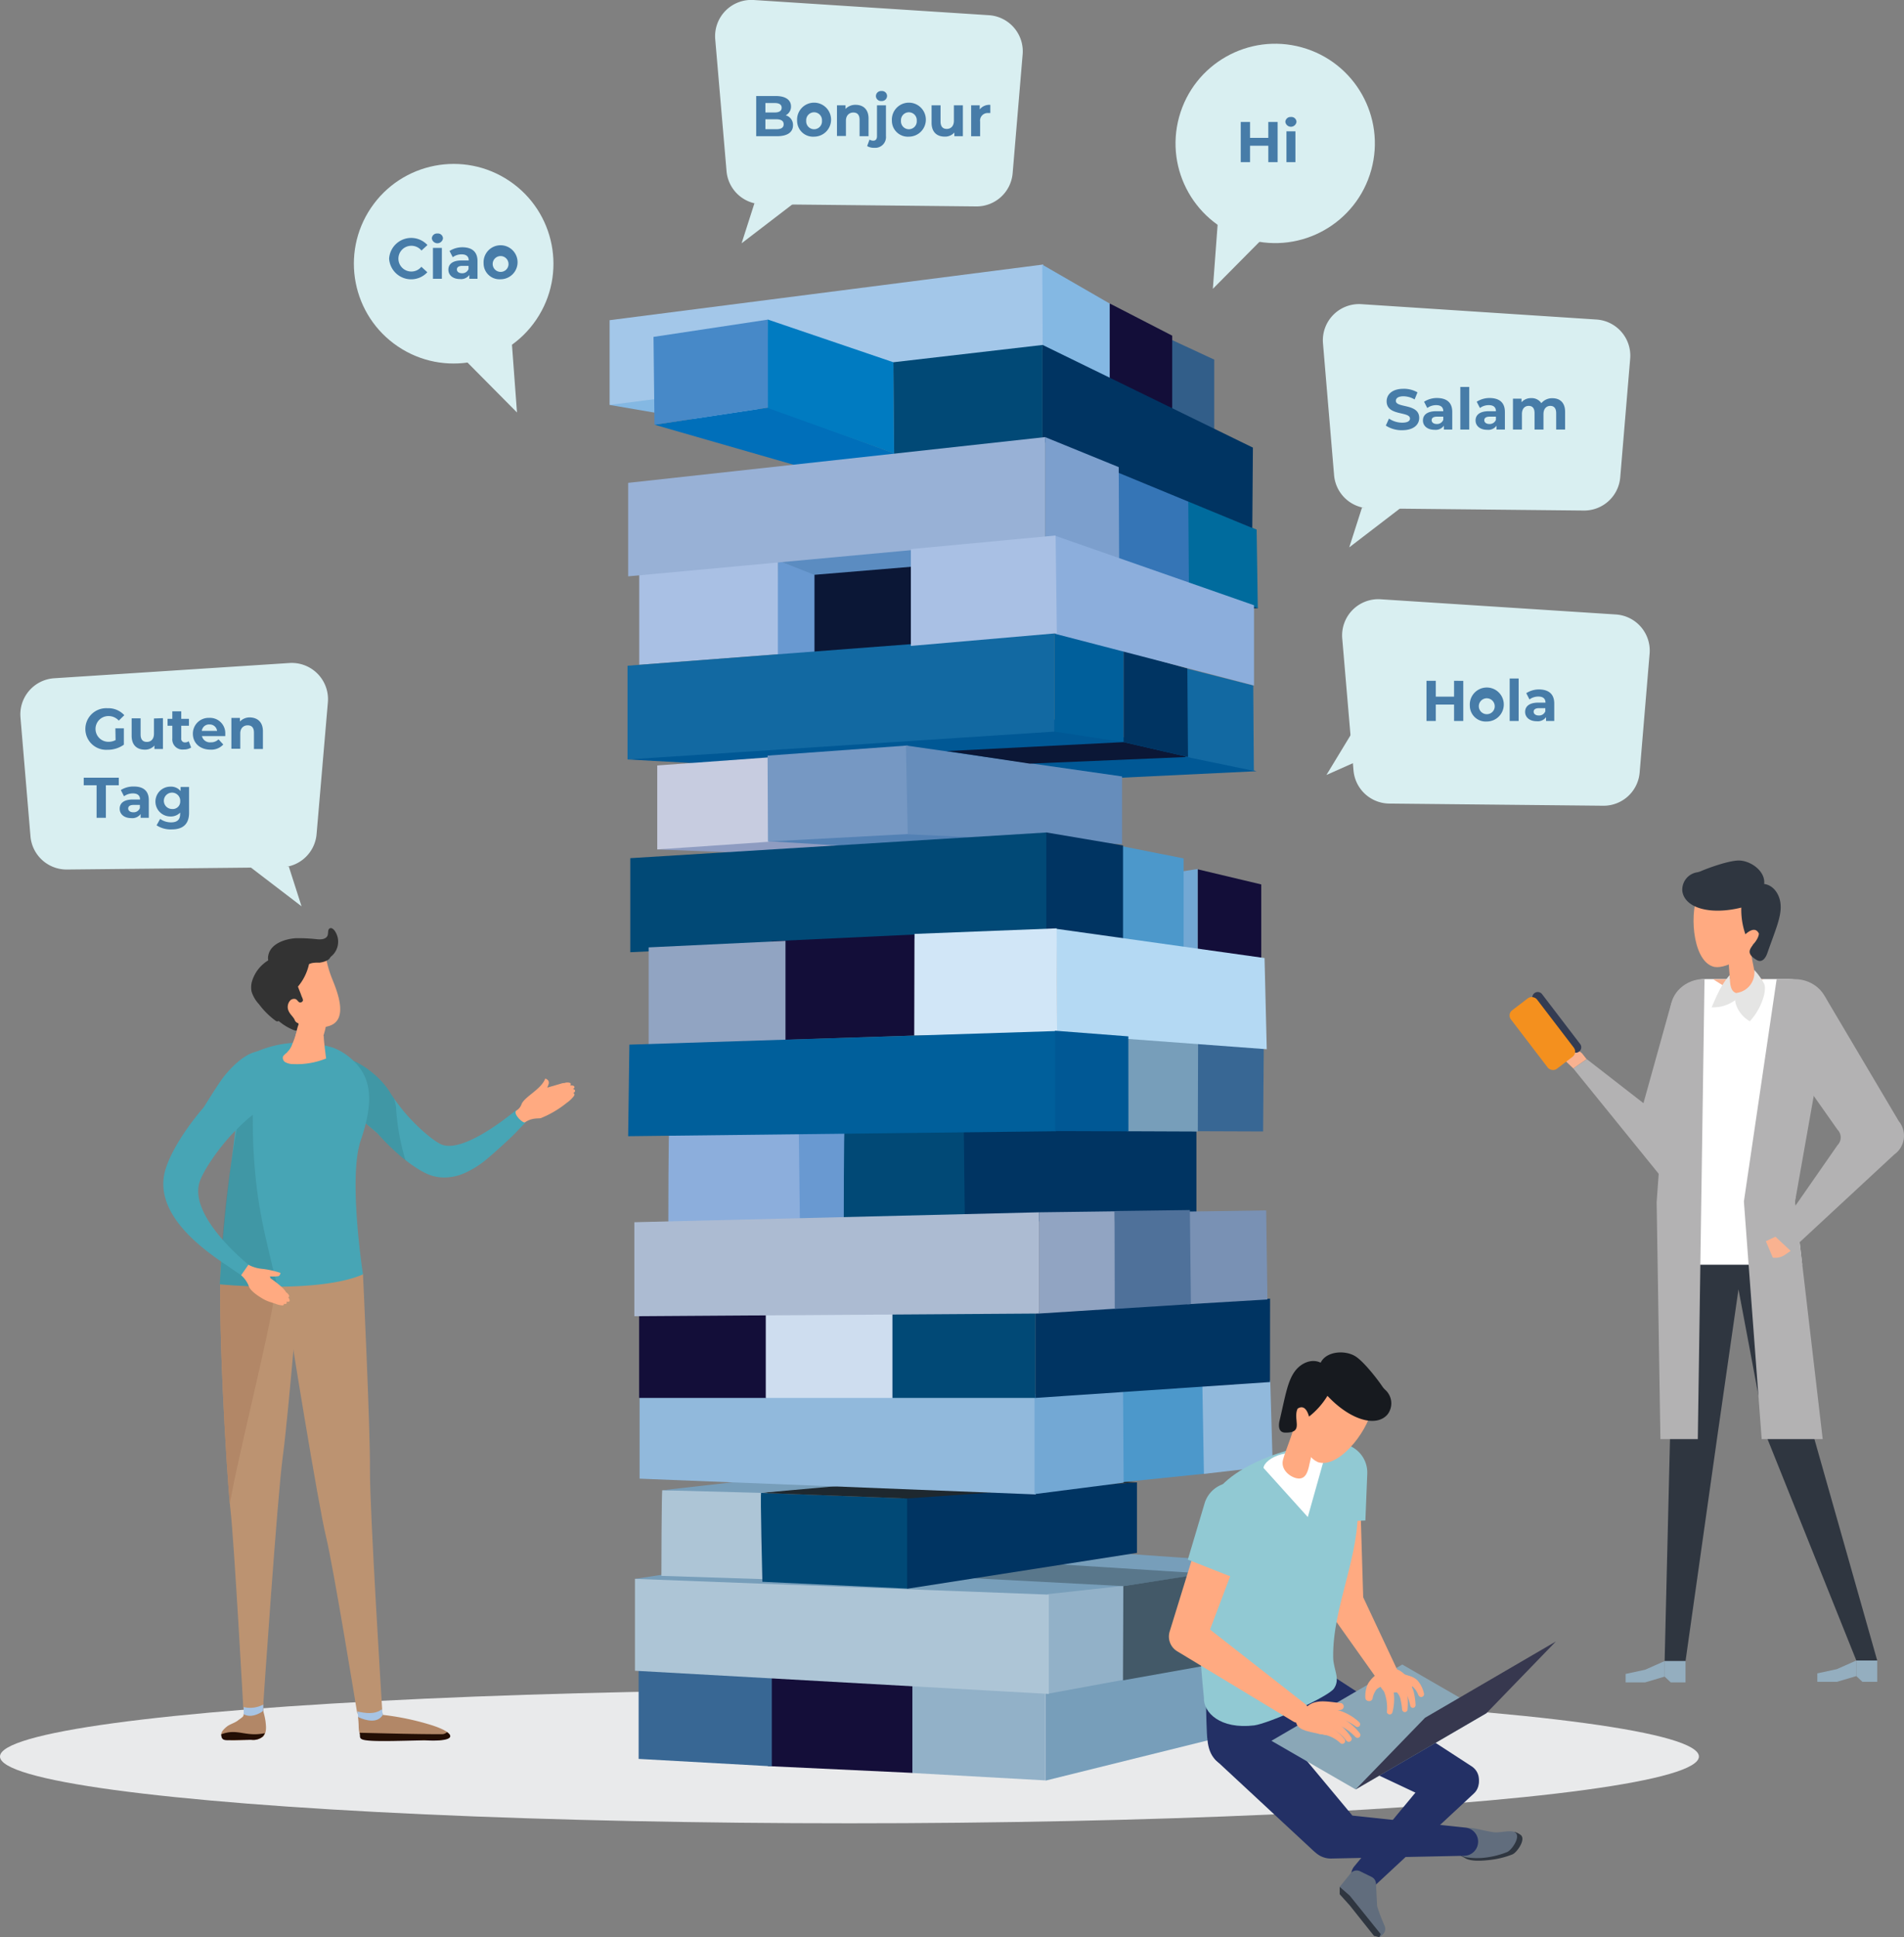 <svg xmlns="http://www.w3.org/2000/svg" viewBox="0 0 464.85 472.9"><rect x="0" y="0" width="464.85" height="472.9" fill="#808080" stroke="none"/><defs><style>.cls-1{fill:#e9eaeb;}.cls-2{fill:#84b8e3;}.cls-3{fill:#6999d1;}.cls-4{fill:#8caedc;}.cls-5{fill:#003462;}.cls-6{fill:#014976;}.cls-7{fill:#325e89;}.cls-8{fill:#8e9cc1;}.cls-9{fill:#5381b4;}.cls-10{fill:#140e39;}.cls-11{fill:#779eba;}.cls-12{fill:#adc5d6;}.cls-13{fill:#386794;}.cls-14{fill:#005895;}.cls-15{fill:#130e39;}.cls-16{fill:#c7cce0;}.cls-17{fill:#7698c3;}.cls-18{fill:#668dbb;}.cls-19{fill:#005f9b;}.cls-20{fill:#0b1736;}.cls-21{fill:#5b8cc1;}.cls-22{fill:#a9c0e4;}.cls-23{fill:#3575b6;}.cls-24{fill:#006b9d;}.cls-25{fill:#006fba;}.cls-26{fill:#a3c7e9;}.cls-27{fill:#4789c8;}.cls-28{fill:#92b1c8;}.cls-29{fill:#59778b;}.cls-30{fill:#435968;}.cls-31{fill:#1e282f;}.cls-32{fill:#91b9dc;}.cls-33{fill:#4c98cb;}.cls-34{fill:#73a8d4;}.cls-35{fill:#ceddef;}.cls-36{fill:#acbbd2;}.cls-37{fill:#91a4c2;}.cls-38{fill:#7991b4;}.cls-39{fill:#4f719a;}.cls-40{fill:#b4d9f3;}.cls-41{fill:#d1e6f7;}.cls-42{fill:#1269a2;}.cls-43{fill:#007bc1;}.cls-44{fill:#98b1d6;}.cls-45{fill:#7c9fcd;}.cls-46{fill:#2f3640;}.cls-47{fill:#233065;}.cls-48{fill:#616d7d;}.cls-49{fill:#8aa7b7;}.cls-50{fill:#37384f;}.cls-51{fill:#ffaa81;}.cls-52{fill:#91c9d3;}.cls-53{fill:#fff;}.cls-54{fill:#171a1f;}.cls-55{fill:#b28767;}.cls-56{fill:#230e04;}.cls-57{fill:#bc9371;}.cls-58{fill:#a7c4e4;}.cls-59{fill:#47a5b5;}.cls-60{fill:#337782;opacity:0.29;}.cls-61{fill:#333;}.cls-62{fill:#b3b2b3;}.cls-63{fill:#f9b290;}.cls-64{fill:#94aebf;}.cls-65{fill:#343c52;}.cls-66{fill:#f4901e;}.cls-67{fill:#e5e5e4;}.cls-68{fill:#d9eff1;}.cls-69{fill:#477ca8;}</style></defs><title>Asset</title><g id="Layer_2" data-name="Layer 2"><g id="pic"><ellipse class="cls-1" cx="207.39" cy="428.79" rx="207.39" ry="16.3"/><polygon class="cls-2" points="148.83 98.85 185.83 105.19 183.71 83.6 148.83 98.85"/><path class="cls-3" d="M193.36,274l58.42,2.15v22H193.69S193.69,273.71,193.36,274Z"/><path class="cls-4" d="M163.41,275.17,195,274l.29,24.28-32.12.69S163.18,274.93,163.41,275.17Z"/><path class="cls-5" d="M233.68,274l58.42,2.15v22H234S234,273.71,233.68,274Z"/><path class="cls-6" d="M206.22,275.17,235.29,274l.27,24.28L206,299S206,274.93,206.22,275.17Z"/><polygon class="cls-5" points="298.53 148.86 307.09 148.47 306.23 145.99 298.53 148.86"/><polygon class="cls-7" points="296.45 87.79 286.03 82.95 286.03 101.83 296.45 106.21 296.45 87.79"/><polygon class="cls-8" points="203.69 209.06 160.42 207.36 186.92 204.42 205.95 206.23 203.69 209.06"/><polygon class="cls-9" points="186.96 205.32 251.83 209.25 251.52 200.94 214.82 199.59 186.96 205.32"/><path class="cls-10" d="M188.15,409.38l34.68,1.36v22.05l-35.34-1.66S187.9,409.16,188.15,409.38Z"/><polygon class="cls-11" points="255.3 434.66 308.08 421.57 308.08 403.62 255.3 412.82 255.3 434.66"/><polygon class="cls-11" points="155.02 385.42 206.06 377.64 251.22 377.64 310.65 381.8 302.27 387.16 256.96 392.45 157.13 388.52 155.02 385.42"/><path class="cls-12" d="M161.7,363.79l25.6-.57.49,22.32-26.32-.85S161.51,363.56,161.7,363.79Z"/><polygon class="cls-13" points="308.54 255.67 308.38 276.2 292.1 276.14 292.31 254.42 308.54 255.67"/><polygon class="cls-14" points="306.8 188.26 266.02 190.22 177.67 186.75 153.21 185.39 254.7 174.97 306.8 188.26"/><polygon class="cls-15" points="292.38 212.2 292.38 234.55 307.93 236.51 307.93 215.9 292.38 212.2"/><polygon class="cls-16" points="160.46 186.86 160.46 207.36 187.71 205.49 187.63 184.89 160.46 186.86"/><polygon class="cls-17" points="187.4 184.46 187.49 205.43 222.04 203.58 221.63 181.98 187.4 184.46"/><polygon class="cls-18" points="273.95 189.54 273.95 206.08 221.62 203.66 221.17 181.99 273.95 189.54"/><polygon class="cls-19" points="274.33 158.81 274.33 181.16 257.41 178.59 257.41 154.58 274.33 158.81"/><rect class="cls-20" x="196.7" y="137.82" width="35.49" height="24.32"/><polygon class="cls-3" points="189.88 136.77 198.85 140.16 198.85 161.15 189.75 159.71 189.88 136.77"/><polygon class="cls-21" points="189.88 136.77 198.79 140.32 257.04 135.48 257.11 130.99 189.88 136.77"/><polygon class="cls-22" points="156.07 139.78 156.07 162.28 189.91 159.71 189.91 136.76 156.07 139.78"/><polygon class="cls-23" points="290.67 121.54 272.21 114.78 272.21 137.08 291.47 143.63 290.67 121.54"/><polygon class="cls-24" points="290.11 122.33 306.8 129.28 307.08 148.46 290.26 142.76 290.11 122.33"/><polygon class="cls-25" points="159.79 103.68 198.38 114.78 221.79 111.97 187.79 99.45 159.79 103.68"/><polygon class="cls-26" points="254.7 85.26 148.83 98.85 148.83 78.16 254.7 64.57 254.7 85.26"/><polygon class="cls-27" points="187.79 99.45 159.79 103.68 159.55 82.24 187.55 78.01 187.79 99.45"/><polygon class="cls-6" points="218.11 88.43 218.31 111.09 254.53 107.77 254.53 84.21 218.11 88.43"/><polygon class="cls-2" points="254.47 64.61 271.35 74.35 271.35 94.13 254.58 85.45 254.47 64.61"/><polygon class="cls-15" points="270.93 74.08 270.93 96.28 286.19 102.02 286.19 81.94 270.93 74.08"/><polygon class="cls-13" points="188.43 431.18 155.92 429.37 155.92 407.62 188.43 409.44 188.43 431.18"/><polygon class="cls-28" points="255.26 434.62 222.75 432.81 222.75 411.06 255.26 412.87 255.26 434.62"/><polygon class="cls-28" points="274.22 410.08 255.72 413.48 255.72 389.16 274.29 387.12 274.22 410.08"/><polygon class="cls-28" points="310.76 403.74 291.5 407 291.44 384.55 310.54 381.69 310.76 403.74"/><polygon class="cls-12" points="155.02 385.42 155.02 407.85 256.06 413.51 256.06 389.27 155.02 385.42"/><polygon class="cls-29" points="274.24 387.19 233.97 385.08 256.21 381.72 294.42 384.14 274.24 387.19"/><polygon class="cls-5" points="221.47 387.84 277.58 379.08 277.58 361.86 220.72 365.6 221.47 387.84"/><polygon class="cls-30" points="294.49 406.57 274.18 410.19 274.25 387.19 294.42 384.06 294.49 406.57"/><path class="cls-6" d="M185.83,364.43l35.64,1.36v22l-35.34-1.66S185.58,364.2,185.83,364.43Z"/><polygon class="cls-31" points="185.83 364.43 236.01 359.14 277.58 361.86 221.47 365.79 185.83 364.43"/><polygon class="cls-11" points="161.7 363.79 187.34 360.88 215.43 361.79 185.83 364.43 161.7 363.79"/><polygon class="cls-32" points="156.15 339.66 156.15 360.96 252.88 364.81 252.88 340.34 156.15 339.66"/><polygon class="cls-33" points="272.67 339.29 272.82 361.94 294.87 359.67 294.87 337.77 272.67 339.29"/><polygon class="cls-34" points="274.18 339.06 274.33 361.94 252.58 364.73 252.58 340.49 274.18 339.06"/><polygon class="cls-32" points="293.55 337.96 293.93 359.79 310.73 357.86 310.12 336.94 293.55 337.96"/><polygon class="cls-5" points="252.77 320.18 310.08 317.01 310.06 337.38 252.77 341.25 252.77 320.18"/><rect class="cls-15" x="156.04" y="320.07" width="31.04" height="21.18"/><rect class="cls-35" x="186.96" y="320.07" width="31.04" height="21.18"/><rect class="cls-6" x="217.88" y="320.07" width="34.89" height="21.18"/><polygon class="cls-36" points="154.87 298.36 154.87 321.31 253.68 320.65 253.68 295.94 154.87 298.36"/><polygon class="cls-37" points="272.18 295.7 272.38 319.46 253.68 320.65 253.68 295.94 272.18 295.7"/><polygon class="cls-38" points="309.13 295.48 309.43 317.22 289.93 318.38 289.83 295.76 309.13 295.48"/><polygon class="cls-39" points="290.5 295.39 290.75 318.35 272.16 319.53 272.11 295.63 290.5 295.39"/><polygon class="cls-11" points="292.51 254.39 292.44 276.22 275.18 276.15 275.3 253.07 292.51 254.39"/><path class="cls-34" d="M281,213.93l11.41-1.81v22.43h-9.93S281.14,213.76,281,213.93Z"/><polygon class="cls-33" points="288.98 209.55 288.98 232.81 272.97 231.15 272.97 206.38 288.98 209.55"/><polygon class="cls-6" points="153.88 209.49 153.88 232.45 255.72 227.62 255.6 203.21 153.88 209.49"/><polygon class="cls-5" points="274.18 206.38 274.18 229.64 255.45 227.22 255.45 203.21 274.18 206.38"/><polygon class="cls-40" points="257.87 226.73 308.73 233.87 309.27 256.13 258.09 252.33 257.87 226.73"/><polygon class="cls-15" points="223.28 252.79 187.94 253.96 188.37 229.77 223.28 228.13 223.28 252.79"/><polygon class="cls-41" points="258.09 252.22 223.21 252.78 223.28 227.98 257.98 226.62 258.09 252.22"/><polygon class="cls-37" points="158.36 231.27 158.36 256.3 191.77 256.3 191.77 229.68 158.36 231.27"/><polygon class="cls-19" points="153.66 255.01 257.87 251.69 257.87 276.15 153.36 277.36 153.66 255.01"/><polygon class="cls-20" points="231.13 183.35 274.33 181.16 290.04 184.78 251.41 186.41 231.13 183.35"/><polygon class="cls-42" points="306.12 188.18 289.36 184.71 289.36 163.11 305.97 167.34 306.12 188.18"/><polygon class="cls-5" points="289.88 163.19 274.33 158.81 274.33 181.16 290.04 184.78 289.88 163.19"/><polygon class="cls-42" points="153.21 162.51 153.21 185.39 257.41 178.59 257.41 154.58 153.21 162.51"/><polygon class="cls-43" points="218.29 110.68 187.49 99.61 187.47 78.01 218.11 88.43 218.29 110.68"/><polygon class="cls-5" points="305.89 109.27 254.54 84.2 254.54 107.76 305.74 128.9 305.89 109.27"/><polygon class="cls-44" points="153.36 117.87 153.36 140.69 255.15 131.27 255.15 106.7 153.36 117.87"/><polygon class="cls-45" points="273.13 114.03 255.15 106.7 255.15 131.27 273.23 136.53 273.13 114.03"/><polygon class="cls-4" points="306.16 167.34 257.64 154.73 257.64 130.79 306.16 147.75 306.16 167.34"/><polygon class="cls-22" points="222.38 134.04 222.38 157.68 258.02 154.58 257.72 130.72 222.38 134.04"/><polygon class="cls-14" points="275.48 252.99 275.5 276.17 257.6 276.11 257.6 251.61 275.48 252.99"/><path class="cls-46" d="M356.78,453.11c.05,0,.87.45.93.49,1.28.8,4.06.72,6.79.34a21.46,21.46,0,0,0,4.75-1.26c1.12-.47,3.39-3.72,2-4.76a4.44,4.44,0,0,0-1.41-.71c-1.34-.13-2.59.78-3.87.62-3.18-.42-5.56-1.39-7.31-.31C356.44,448.9,355.58,452.19,356.78,453.11Z"/><path class="cls-47" d="M359.84,437.81,335.66,460.3a3.45,3.45,0,0,1-4.72,0h0a3.45,3.45,0,0,1-.29-4.71l19.86-23.95a3.81,3.81,0,0,1,3.88-1.25l3.83,1A3.78,3.78,0,0,1,359.84,437.81Z"/><path class="cls-47" d="M346.81,438.19l-30.36-14.3a1.52,1.52,0,0,0-.06-.2l8.32-14.85a.15.15,0,0,1,.2,0l33.72,21.91.6.39.08.05c3.48,2.35,1.4,7.89-2.8,7.74l-8-.28A4.28,4.28,0,0,1,346.81,438.19Z"/><path class="cls-48" d="M357.73,453.34a16.73,16.73,0,0,0,5.46.05,21.24,21.24,0,0,0,4.75-1.27c1.29-.53,4.1-4.77,1.15-5.06-1.35-.13-3.12.38-4.39.21-3.19-.41-6.09-1.71-7.84-.64-1.06.65-2.1,3.31-2.1,4.44S357.09,453.2,357.73,453.34Z"/><path class="cls-47" d="M325.5,442.71l32.29,3.43a3.45,3.45,0,0,1,3.08,3.58h0a3.45,3.45,0,0,1-3.37,3.3l-32.46.67a5.51,5.51,0,0,1-5.52-4.39h0A5.51,5.51,0,0,1,325.5,442.71Z"/><path class="cls-47" d="M328.83,451.89a6.46,6.46,0,0,1-8.4-.31L297,429.82a2.24,2.24,0,0,1-.05-3.29l9-8.65a2.25,2.25,0,0,1,3.28.18l20.55,24.66a6.44,6.44,0,0,1-.93,9.17Z"/><path class="cls-47" d="M294.8,424.76c-.21-1.13-.34-7.8-.34-7.8,0-3.78,6-5.94,19-7.44,4.15-.48,12.35-1.73,12.71,2.12,1.3,13.72-3.58,15-13.27,18C303,432.81,295.55,432.88,294.8,424.76Z"/><polygon class="cls-49" points="362.92 418.2 330.97 436.82 310.41 424.95 342.36 406.33 362.92 418.2"/><polygon class="cls-50" points="362.92 418.2 330.97 436.82 347.91 419.33 379.85 400.71 362.92 418.2"/><path class="cls-51" d="M331.89,359.33l.95,31.31-.62-2,9.34,19.9a2.59,2.59,0,0,1-4.46,2.6l-12.73-17.92a3,3,0,0,1-.56-1.5l-.05-.5-3-31.18a5.58,5.58,0,1,1,11.1-1.06C331.88,359.09,331.89,359.22,331.89,359.33Z"/><path class="cls-52" d="M333.81,359.76v-.57a7.11,7.11,0,0,0-14.21.57l.48,11.93,13.27-.51Z"/><path class="cls-51" d="M333.34,414.44A7.1,7.1,0,0,1,334,411a7.58,7.58,0,0,1,2.67-2.63,1.69,1.69,0,0,1,1.93,2.78,1.94,1.94,0,0,1-.43.22,5.39,5.39,0,0,0-2.07,1,5.11,5.11,0,0,0-1,2.27v0a.84.84,0,0,1-1,.61A.85.85,0,0,1,333.34,414.44Z"/><path class="cls-51" d="M338.88,407.4c-1,.21-2.17.55-2.57,1.49s.6,3,1.65,4.07c1.81.73,7.79-.33,6.82-1.85C343.32,408.82,341.56,406.82,338.88,407.4Z"/><path class="cls-51" d="M342.31,417.35a16.81,16.81,0,0,0-.46-2.85,3.77,3.77,0,0,0-1.45-1.93,1.2,1.2,0,0,1-.13-1.67,1.18,1.18,0,0,1,1.67-.13l.1.09,0,0a5.93,5.93,0,0,1,1.61,3.21,17.27,17.27,0,0,1,0,3.21.69.69,0,0,1-.73.66A.71.71,0,0,1,342.31,417.35Z"/><path class="cls-51" d="M344.31,416.38a15.7,15.7,0,0,0-.85-2.76,3.79,3.79,0,0,0-1.69-1.72,1.18,1.18,0,0,1,1.27-2l.11.08,0,0a6,6,0,0,1,2,3,17.75,17.75,0,0,1,.45,3.18.7.7,0,0,1-.63.76A.71.71,0,0,1,344.31,416.38Z"/><path class="cls-51" d="M346.31,413.85a5.52,5.52,0,0,0-1.52-2.23,6,6,0,0,0-2.57-.63h0a1.18,1.18,0,0,1,.36-2.34l.18.05c.47.15,1,.28,1.58.49a4.46,4.46,0,0,1,1.71,1,7,7,0,0,1,1.59,3.18.68.68,0,0,1-.47.86.69.69,0,0,1-.83-.38Z"/><path class="cls-51" d="M338.62,417.73a10.84,10.84,0,0,0-.75-4.88,1.19,1.19,0,0,1,2.18-.94.76.76,0,0,1,.06.2l0,.06a12.65,12.65,0,0,1-.14,5.75.69.69,0,0,1-1.37-.19Z"/><path class="cls-52" d="M296.84,364.36c6.07-8.9,27.25-14.05,31.85-11,2.12,1.28,2.41,6.17,2.74,13.62.83,12.45-6.17,25.2-5.94,37.68.05,2.87,1.82,5.16.19,7.53-1.41,2.07-15.83,8.5-19.46,9-8.35,1-12.46-3.15-12.3-6.82C292,395.51,292.39,383.06,296.84,364.36Z"/><path class="cls-53" d="M323.16,356.56c-8-4.21-14.43-.54-14.69,1.77l10.82,12Z"/><path class="cls-51" d="M317.35,360.92c1.24-.11,1.9-1.18,2.36-3.57.28-1.47,1.52-5.51,1.15-6.87-.42-1.53-2.74-5.63-4.07-4.57-.83,2.43-1.41,4.28-1.73,5.18-.95,2.64-1.56,4.21-1.84,5.34C312.58,359.11,315.66,361.07,317.35,360.92Z"/><path class="cls-51" d="M316.59,346.79c-2-5.17,2-12.92,7.43-14.12,4.88-1.09,11.17,3.72,10.93,10.55-.16,4.77-7.37,15-12.82,13.81C319.21,356.39,315.72,349.55,316.59,346.79Z"/><path class="cls-54" d="M316.21,334.65c1.45-1.9,4-3.08,6.22-2,1.34-2.76,5.72-3.12,8.3-1.67,2.07,1.17,5.61,5.73,6.88,7.65a6.27,6.27,0,0,0,.6.66,4.42,4.42,0,0,1,.54,6c-2.8,3.25-9.19,1.3-14.66-4.55a18.88,18.88,0,0,1-4.5,5.07c-.51-1.83-1.41-2.83-2.78-1.95-1.26,2.68,1.71,5.92-3,5.86-1.7,0-1.71-1.68-1.41-2.93C313.8,340.85,314.33,337.11,316.21,334.65Z"/><path class="cls-51" d="M327.35,417.4c-1.37.16-2.71.2-3.88.42a4.8,4.8,0,0,0-1.5.49,1.24,1.24,0,0,0-.62.7,1.71,1.71,0,0,1-3.27-1,1.78,1.78,0,0,1,.22-.46l.19-.27a4.54,4.54,0,0,1,2.43-1.69,7.78,7.78,0,0,1,2.37-.26c1.45.05,2.76.29,4,.4a.85.85,0,0,1,.77.92A.86.86,0,0,1,327.35,417.4Z"/><path class="cls-51" d="M317.71,417.9c-.69.75-1.45,1.71-1.23,2.71s1.34,1.57,2.31,1.88c1.3.41,3.48.79,5,1.08,1.9-.46,2.58-5.39.91-6.07C322.15,416.48,319.55,415.87,317.71,417.9Z"/><path class="cls-51" d="M331,421.46a10.91,10.91,0,0,0-8.31-2.15,1.18,1.18,0,1,1-.36-2.33l.11,0h0a12.84,12.84,0,0,1,9.42,3.44.69.69,0,0,1,0,1A.71.71,0,0,1,331,421.46Z"/><path class="cls-51" d="M330.89,424a11.79,11.79,0,0,0-4-2.84,7.1,7.1,0,0,0-4.41-.68l-.05,0a1.19,1.19,0,0,1-.69-2.27l.15,0a8.93,8.93,0,0,1,5.84,1.29,13.31,13.31,0,0,1,4.29,3.65.7.7,0,0,1-1.08.88Z"/><path class="cls-51" d="M328.78,425a9.6,9.6,0,0,0-6.8-3.81,1.18,1.18,0,1,1,.13-2.36l.15,0h.05a10.78,10.78,0,0,1,4.42,1.9,13.46,13.46,0,0,1,3.17,3.41.7.7,0,0,1-1.12.83Z"/><path class="cls-51" d="M327.27,425.54a8.13,8.13,0,0,0-5.07-2.24,1.18,1.18,0,0,1,.18-2.36.69.69,0,0,1,.2,0h0a10.91,10.91,0,0,1,3.18,1.33,10.55,10.55,0,0,1,2.47,2.27.69.69,0,0,1-.08,1A.7.7,0,0,1,327.27,425.54Z"/><path class="cls-51" d="M305.89,370.11l-11.6,30.67-1.72-5.22L318.69,416a2.59,2.59,0,0,1-2.93,4.25l-28.35-17.15a4.19,4.19,0,0,1-1.84-4.83l.12-.39,9.66-31.33A5.57,5.57,0,1,1,306,369.78,3.19,3.19,0,0,1,305.89,370.11Z"/><path class="cls-52" d="M307.5,371.71a5.52,5.52,0,0,0,.18-.53,7.11,7.11,0,1,0-13.62-4.08L290,380.72l12.15,4.79Z"/><path class="cls-48" d="M334.87,458.18l-2.78-1.37a1.93,1.93,0,0,0-2.37.52l-2.64,3.28,9.68,12.29c1.19-.77,1.86-1.7,1.15-3.07a46.69,46.69,0,0,1-1.69-4.5l-.28-5.51A1.92,1.92,0,0,0,334.87,458.18Z"/><polygon class="cls-46" points="336.76 472.9 337.09 472.14 329.53 462.75 327.08 460.61 327.08 462.41 329.53 465.13 335.45 472.57 336.76 472.9"/><path class="cls-55" d="M55.36,421.5c.77-.63,2-.91,2.76-1.54.38-.31,1.27-.83,1.32-1.17a10.46,10.46,0,0,0,0-2.53,9.15,9.15,0,0,0,4.88-.74c0,.47,0,1.91,0,2.36a18.61,18.61,0,0,1,.5,2.28c.14,1.23.35,2.76-.58,3.75a3.69,3.69,0,0,1-2.82.8c-1.12,0-4.17.16-4.53.13C55.71,424.73,52.07,424.17,55.36,421.5Z"/><path class="cls-56" d="M64.65,423.09a2.32,2.32,0,0,1-.5.82,3.69,3.69,0,0,1-2.82.8c-1.12,0-5.76.13-6.12.09-.76-.07-1.19-.34-1.19-1.43C58,421.83,59.84,424.08,64.65,423.09Z"/><path class="cls-57" d="M73.39,309.2s-3,36.55-4.34,46.28-4.78,60.63-4.78,60.63l-2.38,1.37-2.48-.32s-2.23-40.64-3.13-48.48-3.42-49.57-2.19-62.48C54.83,298.37,67.46,283,73.39,309.2Z"/><path class="cls-55" d="M56.12,367.1c-.92-9.84-2.81-42.64-2.25-57.46l13.44,3.66C67.22,320,58.18,354.78,56.12,367.1Z"/><path class="cls-55" d="M87.39,419a11.48,11.48,0,0,0,1.26.27,6.86,6.86,0,0,0,4.78-1c0,.22,0,.35,0,.35a64.17,64.17,0,0,1,12,2.53c6.06,1.95,6.39,4.07-1.86,3.6-14.87.33-15.9.38-16-3.31A22.64,22.64,0,0,0,87.39,419Z"/><path class="cls-56" d="M107.84,423.34a1.74,1.74,0,0,0,1.29-.51c1.93,1.33.45,2.34-5.51,2-7.38.17-12.47.34-14.61-.06-1.49-.28-1-.87-1.2-1.78C94.49,423.14,101.15,423.34,107.84,423.34Z"/><path class="cls-57" d="M88.62,311.07s1.79,37.74,1.7,47.55,3,58.92,3,58.92L90.21,419l-3-.78S81.43,382.63,79.57,375s-8.59-49-9.7-56.75S79.49,285.79,88.62,311.07Z"/><path class="cls-58" d="M93.26,417.24c.1.66.18,1.2.2,1.39-1.28,2.06-3.92,1.48-6,.54,0-.24-.21-1.15-.24-1.38C89.27,418.22,91.49,418.59,93.26,417.24Z"/><path class="cls-58" d="M64.27,416.11c0,.12,0,1.37,0,1.49s-2.17,1.65-4,1.16c-.26-.07-.52-.17-.77-.26,0-.35,0-1.4,0-1.78A6.83,6.83,0,0,0,64.27,416.11Z"/><path class="cls-59" d="M126.31,271.1a.25.25,0,0,0-.37-.05c-4.48,3.68-13.92,10.5-18.43,8.21-2.14-1.09-6.38-4.71-9.59-8.78-1.24-1.59-2.39-3.25-2.62-3.65-2.62-4.57-9.9-9.7-13-8.27-2.81,1.27-1.25,7.33,3.46,12.49,1.33,1.45,3.86,3.43,6.35,5.57l.07.07c3.6,4.06,8.11,8,11.94,9.8a10.54,10.54,0,0,0,3,.87,12,12,0,0,0,6.31-1,22.72,22.72,0,0,0,5.64-3.6c1.62-1.36,5.91-5.19,7.32-6.77.41-.46,1.45-1.49,2-2.07a.25.25,0,0,0,0-.33C127.59,272.77,126.92,272,126.31,271.1Z"/><path class="cls-60" d="M96.67,270c-.14-.61-.29-1.22-.45-1.82-.46-.66-.81-1.17-.92-1.37-2.62-4.57-9.9-9.7-13-8.27-2.81,1.27-1.25,7.33,3.46,12.49,1.33,1.45,3.86,3.43,6.35,5.57l.07.07A54.23,54.23,0,0,0,99,283.24,56.39,56.39,0,0,1,96.67,270Z"/><path class="cls-59" d="M56.49,283.59c3.06-22.07,1.12-24.16,5.79-26.71a26.77,26.77,0,0,1,19.16-1.08,14.76,14.76,0,0,1,4.69,3c4.54,4.29,5.26,9.83,1.92,19.66-3.08,9.06.57,32.63.57,32.63-11,4.81-34.95,2.42-34.95,2.42S54.21,300.09,56.49,283.59Z"/><path class="cls-60" d="M66.35,308.47c-1.32-5.48-2.62-11-3.4-16.56A130.81,130.81,0,0,1,61.73,274c0-4-.4-8.28-.08-12.38-1.87,3.18-3.18,9.09-5.16,22a256.47,256.47,0,0,0-2.82,29.9s6.42.64,14.13.59Q67,311.29,66.35,308.47Z"/><path class="cls-51" d="M79.72,234.47a27.84,27.84,0,0,0,1.49,4.77c1.13,2.83,4,9.86-1,11.25s-7.39,1.46-8.78.46-7.34-7.69-6.07-12.08S74.05,226.36,79.72,234.47Z"/><path class="cls-61" d="M79.54,231.05a8.68,8.68,0,0,0-2.93-.94,9.52,9.52,0,0,0-2.06-.19,11.39,11.39,0,0,0-7.79,2.63,3.16,3.16,0,0,0-1.18,1.9,7.39,7.39,0,0,0-1,1.22A9,9,0,0,0,64,243.2a13.36,13.36,0,0,0,7.57,8.2,2.18,2.18,0,0,0,.78.19,1.14,1.14,0,0,0,.64-1.18,2.7,2.7,0,0,0-.2-.65,1.18,1.18,0,0,1-.83-.75c-.3-.75-1.12-1.36-1.47-2.16a2.35,2.35,0,0,1,.43-2.69,1.34,1.34,0,0,1,1.18-.29c.48.14.62.64,1,.81a.7.7,0,0,0,.85-.4c.09-.32-.27-.93-.37-1.23-.62-1.89-2.14-4.33-.55-6.15a7.37,7.37,0,0,1,3.14-1.8A8.19,8.19,0,0,1,78,235c.82-.11,2.33-.47,2.66-1.36A2.5,2.5,0,0,0,79.54,231.05Z"/><path class="cls-51" d="M71.65,254.72c.34-.88.47-1.83.72-2.72a9.41,9.41,0,0,1,.61-2.13c.46-.83,1.41-.9,2.26-1.09,1.65-.36,4.1-.38,4.28,1.4.14,1.41-1.35,3.59-.35,4.86v3.23a17.56,17.56,0,0,1-7.52,1.4Z"/><path class="cls-51" d="M69.13,257.84A4.34,4.34,0,0,1,70,257a2.17,2.17,0,0,0,.24-.29,4.51,4.51,0,0,0,1.1-1.79h0A21,21,0,0,0,72.37,252a7.89,7.89,0,0,0,6.69.88c-.1.63.56,5.51.56,5.51a19.14,19.14,0,0,1-8,1.37,4,4,0,0,1-1.87-.42A1.19,1.19,0,0,1,69.13,257.84Z"/><path class="cls-61" d="M81.65,227.14c-.27-.36-.7-.7-1.11-.53-.56.25-.36,1.08-.54,1.67-.3,1-1.6,1.11-2.61,1a39.84,39.84,0,0,0-5.11-.25c-2.54.13-6.25,1.28-6.78,4.22a2.53,2.53,0,0,0,0,1.18,9,9,0,0,0-4,5.22,5.31,5.31,0,0,0-.08,2.41,8,8,0,0,0,1.8,3.07,19.35,19.35,0,0,0,4,4,.81.81,0,0,0,.5.2c.59,0,.58-.87.51-1.45a5.48,5.48,0,0,1,1.56-4.06c1-1.14,2.18-2.06,3.14-3.21a12.8,12.8,0,0,0,2.64-5.91,10.87,10.87,0,0,0,4.27-.59,4.65,4.65,0,0,0,1.8-7Z"/><path class="cls-51" d="M140.08,265.09a1.39,1.39,0,0,0-.93-.08l0,0a.58.58,0,0,0,.13-.14.36.36,0,0,0-.07-.5,2.06,2.06,0,0,0-1.37,0,3,3,0,0,0-.86.15l-2,.59-.23.06-1.12.33c0-.32,1.09-1.64-.51-2.21-.94,2.61-5,4.38-5.78,6.23a2.9,2.9,0,0,1-1.25,1.57c-.83.6.83,2.38,1.59,2.78.18.1.36.2.53.08,1.78-1.19,3.3-.83,3.83-1a24.74,24.74,0,0,0,6.36-3.76A7.51,7.51,0,0,0,140,267.7a1,1,0,0,0,.23-.39.35.35,0,0,0-.23-.45h-.08l.1-.07a1,1,0,0,0,.33-.31.37.37,0,0,0-.11-.5.79.79,0,0,0-.4-.09,1,1,0,0,0,.34-.29A.36.36,0,0,0,140.08,265.09Z"/><path class="cls-59" d="M66.41,258.27c2,3.42-.84,11-5.53,14.53-.41.32-2.08,1.85-3.67,3.47h0c-4.06,4.19-7.5,9.49-8.42,12.08C45.74,297,61,309,61,309a11.84,11.84,0,0,1,1.46,1.8c1,1.43,1,3.4-.2,2.68-1.62-1-3.72-2.39-5.68-3.75-4.15-2.9-19.9-12.41-16.13-24.41,1.45-4.62,5.25-10.31,9.27-15,2-3.13,3.9-6.3,5.33-8C60.07,256.32,64.64,255.21,66.41,258.27Z"/><path class="cls-51" d="M60.65,308.74a8.76,8.76,0,0,0,3.35,1,21.33,21.33,0,0,1,4.49,1s-.11.62-.49.78a9,9,0,0,1-2.09.06,3.61,3.61,0,0,0,.12.46c2.6,1.81,3.51,2.84,3.8,3.4a2.5,2.5,0,0,1,.71.73.39.39,0,0,1-.16.54,1.64,1.64,0,0,1,.32.63.46.46,0,0,1,0,.26c-.08.22-.54.18-.77.14.1.18.11.45-.08.53a1.11,1.11,0,0,1-.6,0c.15.16,0,.4-.32.4a5.33,5.33,0,0,1-1.64-.39c-.19-.08-.57-.17-.9-.31a9.3,9.3,0,0,1-2.09-.85c-1.23-.72-3.25-2-3.59-3.25a6.87,6.87,0,0,0-1.84-2.57Z"/><polygon class="cls-62" points="405.96 287.77 417.88 246.78 408.05 244.84 401.24 269.3 387.41 258.55 384.1 260.81 405.96 287.77"/><path class="cls-63" d="M384.1,260.81l-2.35-2.26a3.71,3.71,0,0,1-1.15-2.77l.06-3.27a.21.21,0,0,1,.39-.11l2,3.39a1.08,1.08,0,0,0,1,.52h0a2.78,2.78,0,0,1,2.38,1.06l.93,1.18Z"/><polygon class="cls-46" points="407.74 350.46 407.74 299.06 435.16 299.06 442.7 350.32 458.31 405.35 453.21 405.35 431.14 350.32 424.44 314.74 419.3 350.46 411.51 405.49 406.41 405.49 407.74 350.46"/><polygon class="cls-64" points="443.69 410.56 448.45 410.56 453.21 409.15 453.21 405.35 448.45 407.46 443.69 408.49 443.69 410.56"/><polygon class="cls-64" points="454.7 410.56 458.31 410.56 458.31 405.35 453.21 405.35 453.21 409.15 454.7 410.56"/><polygon class="cls-64" points="396.88 410.69 401.65 410.69 406.41 409.28 406.41 405.49 401.65 407.6 396.88 408.63 396.88 410.69"/><polygon class="cls-64" points="407.9 410.69 411.51 410.69 411.51 405.49 406.41 405.49 406.41 409.28 407.9 410.69"/><path class="cls-53" d="M438.19,293.37l1.8,15.37H409.15v-63c0-3.72,3.29-6.73,7.35-6.73h20.26c4.38,0,7.79,3.5,7.29,7.49Z"/><path class="cls-62" d="M416.15,239,414.51,351.3h-9.13l-.92-57.81,3.37-46.83c-.05-4.23,3.68-7.69,8.31-7.69Z"/><path class="cls-62" d="M430.1,351.3l-4.34-58,8-54.29h4.34c5.12,0,9,4.2,8.2,8.82l-8.07,45.58L445,351.3Z"/><path class="cls-62" d="M436,306.37l26.48-24.55a5.6,5.6,0,0,0,1.1-8.12l-18-30.38-13.16,9.44,16.19,23a2.69,2.69,0,0,1,0,3.8l-15.68,22.55Z"/><path class="cls-63" d="M431.12,303l2.34-1.11,3.72,3.47-1.57,1.07a4.18,4.18,0,0,1-2.79.57Z"/><polygon class="cls-63" points="430.63 239.06 422.46 241.69 418.26 239.06 430.63 239.06"/><path class="cls-65" d="M385.53,256.71h0a1.32,1.32,0,0,0,.25-1.86l-9.29-12.16a1.33,1.33,0,0,0-1.87-.25h0a1.34,1.34,0,0,0-.25,1.87l9.29,12.15A1.33,1.33,0,0,0,385.53,256.71Z"/><rect class="cls-66" x="372.55" y="243.28" width="8.01" height="17.97" rx="1.57" transform="translate(828.92 223.99) rotate(142.6)"/><path class="cls-51" d="M424.11,243.47c-1.17-.29-1.64-1.41-1.72-3.78-.05-1.47-.63-5.54-.07-6.79.63-1.4,3.48-5,4.6-3.77.43,2.45.71,4.32.88,5.23.51,2.69.87,4.29,1,5.42C429,242.45,425.72,243.87,424.11,243.47Z"/><path class="cls-67" d="M428.28,236.76a15.93,15.93,0,0,1,2.35,3.26c.94,1.61-.7,6.44-3.43,9.28-2.65-1.51-4.23-4.67-3.36-6.9A5,5,0,0,0,428.28,236.76Z"/><path class="cls-67" d="M423.84,242.4l.27,1.37a9,9,0,0,1-6.23,2.13c.77-1.64,2.06-5.23,4.39-7.83C422.39,239.69,422.3,241.89,423.84,242.4Z"/><path class="cls-51" d="M428,230.46c4.33-3.21,5.12-11.65,1.32-15.48-3.43-3.45-11.11-2.8-14.5,2.92-2.37,4-1.83,16.17,3.26,18C420.84,237,427.29,233.18,428,230.46Z"/><path class="cls-46" d="M434.71,220.71c-.19-2.33-1.7-4.64-4-4.92.35-3-3.05-5.56-5.93-5.72-2.31-.14-7.6,1.75-9.65,2.65a5,5,0,0,1-.84.23,4.3,4.3,0,0,0-3.56,4.6c.59,4.13,6.85,5.88,14.4,4a18.31,18.31,0,0,0,1,6.52c1.38-1.24,2.64-1.59,3.3-.14-.37,2.86-4.5,4-.62,6.37,1.41.88,2.28-.48,2.69-1.67C433.44,227.05,435,223.72,434.71,220.71Z"/><circle class="cls-68" cx="311.36" cy="35.02" r="24.33" transform="translate(194.53 325.75) rotate(-74.53)"/><polygon class="cls-68" points="297.6 50.46 296.11 70.51 310.78 55.71 297.6 50.46"/><path class="cls-69" d="M311.92,29.78v9.8h-2.27v-4h-4.46v4h-2.27v-9.8h2.27v3.87h4.46V29.78Z"/><path class="cls-69" d="M313.81,29.78a1.25,1.25,0,0,1,1.36-1.22,1.23,1.23,0,0,1,1.36,1.18,1.37,1.37,0,0,1-2.72,0Zm.27,2.27h2.19v7.53h-2.19Z"/><path class="cls-68" d="M398,87.53l-2.43,29a8.84,8.84,0,0,1-8.9,8.1l-52.24-.53a8.85,8.85,0,0,1-8.72-8.09L323,83.83a8.84,8.84,0,0,1,9.38-9.58L389.77,78A8.84,8.84,0,0,1,398,87.53Z"/><polygon class="cls-68" points="341.92 124.03 329.41 133.62 332.53 123.88 341.92 124.03"/><path class="cls-69" d="M338.34,103.89l.77-1.71a5.8,5.8,0,0,0,3.24,1c1.34,0,1.89-.44,1.89-1,0-1.83-5.7-.57-5.7-4.21,0-1.67,1.34-3.06,4.13-3.06a6.61,6.61,0,0,1,3.4.87l-.7,1.73a5.49,5.49,0,0,0-2.71-.77c-1.35,0-1.87.5-1.87,1.12,0,1.8,5.7.56,5.7,4.16,0,1.64-1.35,3-4.16,3A7,7,0,0,1,338.34,103.89Z"/><path class="cls-69" d="M354.56,100.56v4.3h-2.05v-.94a2.45,2.45,0,0,1-2.29,1c-1.77,0-2.82-1-2.82-2.28s.94-2.26,3.24-2.26h1.73c0-.94-.56-1.48-1.73-1.48a3.62,3.62,0,0,0-2.18.7l-.78-1.53a5.8,5.8,0,0,1,3.25-.91C353.23,97.21,354.56,98.27,354.56,100.56Zm-2.19,1.92v-.77h-1.5c-1,0-1.34.37-1.34.88s.46.91,1.23.91A1.61,1.61,0,0,0,352.37,102.48Z"/><path class="cls-69" d="M356.53,94.46h2.18v10.4h-2.18Z"/><path class="cls-69" d="M367.41,100.56v4.3h-2.05v-.94a2.45,2.45,0,0,1-2.29,1c-1.77,0-2.82-1-2.82-2.28s.94-2.26,3.24-2.26h1.73c0-.94-.56-1.48-1.73-1.48a3.56,3.56,0,0,0-2.17.7l-.79-1.53a5.8,5.8,0,0,1,3.25-.91C366.08,97.21,367.41,98.27,367.41,100.56Zm-2.19,1.92v-.77h-1.49c-1,0-1.35.37-1.35.88s.46.91,1.23.91A1.61,1.61,0,0,0,365.22,102.48Z"/><path class="cls-69" d="M382.11,100.54v4.32h-2.18v-4c0-1.22-.55-1.78-1.43-1.78s-1.67.63-1.67,2v3.78h-2.18v-4c0-1.22-.52-1.78-1.43-1.78s-1.65.63-1.65,2v3.78h-2.19V97.32h2.09v.87a3.06,3.06,0,0,1,2.36-1,2.81,2.81,0,0,1,2.48,1.23A3.41,3.41,0,0,1,379,97.21C380.82,97.21,382.11,98.25,382.11,100.54Z"/><circle class="cls-68" cx="110.97" cy="65.2" r="24.33" transform="matrix(0.56, -0.83, 0.83, 0.56, -5.5, 119.97)"/><polygon class="cls-68" points="124.73 80.64 126.22 100.69 111.54 85.88 124.73 80.64"/><path class="cls-69" d="M95,63.15a5.4,5.4,0,0,1,9.36-3.33l-1.46,1.34A3.15,3.15,0,0,0,100.41,60a3.14,3.14,0,1,0,0,6.28,3.1,3.1,0,0,0,2.46-1.16l1.46,1.34A5.39,5.39,0,0,1,95,63.15Z"/><path class="cls-69" d="M105.43,58.25A1.25,1.25,0,0,1,106.79,57a1.23,1.23,0,0,1,1.36,1.18,1.37,1.37,0,0,1-2.72,0Zm.27,2.27h2.18v7.53H105.7Z"/><path class="cls-69" d="M116.58,63.75v4.3h-2v-.93a2.47,2.47,0,0,1-2.29,1c-1.77,0-2.82-1-2.82-2.29s.94-2.25,3.24-2.25h1.73c0-.94-.56-1.49-1.73-1.49a3.63,3.63,0,0,0-2.17.7l-.79-1.52a5.8,5.8,0,0,1,3.25-.91C115.25,60.41,116.58,61.47,116.58,63.75Zm-2.19,1.92V64.9H112.9c-1,0-1.35.38-1.35.89s.46.91,1.23.91A1.61,1.61,0,0,0,114.39,65.67Z"/><path class="cls-69" d="M118.07,64.29a4.15,4.15,0,1,1,4.15,3.88A3.88,3.88,0,0,1,118.07,64.29Zm6.07,0a1.93,1.93,0,1,0-1.92,2.08A1.9,1.9,0,0,0,124.14,64.29Z"/><path class="cls-68" d="M5,175.15l2.44,29a8.85,8.85,0,0,0,8.9,8.11l52.23-.54a8.85,8.85,0,0,0,8.72-8.09l2.76-32.2a8.85,8.85,0,0,0-9.38-9.58l-57.43,3.72A8.84,8.84,0,0,0,5,175.15Z"/><polygon class="cls-68" points="61.1 211.66 73.62 221.24 70.5 211.5 61.1 211.66"/><path class="cls-69" d="M28.17,177.79h2.07v4a6.75,6.75,0,0,1-4,1.24,5.08,5.08,0,1,1,0-10.14,5.25,5.25,0,0,1,4.11,1.7L29,175.91a3.32,3.32,0,0,0-2.54-1.11,3.14,3.14,0,1,0,0,6.28,3.57,3.57,0,0,0,1.76-.42Z"/><path class="cls-69" d="M39.78,175.31v7.53H37.7V182a3,3,0,0,1-2.34,1c-1.89,0-3.22-1.07-3.22-3.39v-4.26h2.19v3.94c0,1.26.56,1.82,1.53,1.82s1.73-.65,1.73-2v-3.72Z"/><path class="cls-69" d="M46.66,182.48a3.11,3.11,0,0,1-1.78.48,2.49,2.49,0,0,1-2.81-2.71v-3.09H40.91v-1.68h1.16v-1.84h2.18v1.84h1.88v1.68H44.25v3.07a.88.88,0,0,0,.94,1,1.5,1.5,0,0,0,.89-.28Z"/><path class="cls-69" d="M55,179.69h-5.7a2,2,0,0,0,2.16,1.52,2.55,2.55,0,0,0,1.89-.73l1.16,1.26A3.93,3.93,0,0,1,51.4,183c-2.61,0-4.31-1.64-4.31-3.88a3.84,3.84,0,0,1,4-3.88A3.73,3.73,0,0,1,55,179.1C55,179.27,55,179.51,55,179.69Zm-5.72-1.27H53a1.8,1.8,0,0,0-1.85-1.57A1.77,1.77,0,0,0,49.27,178.42Z"/><path class="cls-69" d="M64.19,178.53v4.31H62v-4c0-1.22-.56-1.78-1.53-1.78s-1.81.64-1.81,2v3.72H56.49v-7.53h2.09v.88a3.3,3.3,0,0,1,2.49-1C62.85,175.2,64.19,176.23,64.19,178.53Z"/><path class="cls-69" d="M23.58,191.69H20.44v-1.85H29v1.85H25.85v7.95H23.58Z"/><path class="cls-69" d="M36.33,195.34v4.3h-2v-.93a2.49,2.49,0,0,1-2.3,1c-1.76,0-2.81-1-2.81-2.29s.93-2.25,3.23-2.25h1.74c0-.94-.56-1.49-1.74-1.49a3.65,3.65,0,0,0-2.17.7l-.78-1.52A5.74,5.74,0,0,1,32.7,192C35,192,36.33,193.06,36.33,195.34Zm-2.18,1.92v-.77h-1.5c-1,0-1.35.38-1.35.89s.47.91,1.24.91A1.61,1.61,0,0,0,34.15,197.26Z"/><path class="cls-69" d="M46.16,192.11v6.27c0,2.81-1.51,4.09-4.23,4.09a6.27,6.27,0,0,1-3.7-1l.87-1.57a4.51,4.51,0,0,0,2.66.85c1.54,0,2.22-.7,2.22-2.06v-.32a3.12,3.12,0,0,1-2.39.94,3.64,3.64,0,1,1,0-7.28,3,3,0,0,1,2.5,1.08v-1ZM44,195.64a2,2,0,1,0-2,1.85A1.82,1.82,0,0,0,44,195.64Z"/><path class="cls-68" d="M249.67,13.29l-2.44,29a8.84,8.84,0,0,1-8.9,8.1l-52.23-.54a8.83,8.83,0,0,1-8.72-8.08L174.62,9.6A8.85,8.85,0,0,1,184,0l57.43,3.71A8.84,8.84,0,0,1,249.67,13.29Z"/><polygon class="cls-68" points="193.57 49.8 181.06 59.39 184.18 49.65 193.57 49.8"/><path class="cls-69" d="M193.61,30.57c0,1.7-1.35,2.68-3.92,2.68h-5.07V23.44h4.79c2.45,0,3.71,1,3.71,2.55a2.36,2.36,0,0,1-1.3,2.16A2.42,2.42,0,0,1,193.61,30.57Zm-6.74-5.42v2.31h2.26c1.1,0,1.71-.39,1.71-1.16s-.61-1.15-1.71-1.15Zm4.46,5.18c0-.82-.63-1.21-1.81-1.21h-2.65v2.42h2.65C190.7,31.54,191.33,31.17,191.33,30.33Z"/><path class="cls-69" d="M194.61,29.48a4.15,4.15,0,1,1,4.15,3.88A3.88,3.88,0,0,1,194.61,29.48Zm6.07,0a1.93,1.93,0,1,0-3.85,0,1.93,1.93,0,1,0,3.85,0Z"/><path class="cls-69" d="M212.05,28.93v4.32h-2.19v-4c0-1.22-.56-1.78-1.52-1.78s-1.81.65-1.81,2v3.73h-2.19V25.71h2.09v.88a3.31,3.31,0,0,1,2.49-1C210.7,25.6,212.05,26.64,212.05,28.93Z"/><path class="cls-69" d="M211.71,35.66l.58-1.59a1.6,1.6,0,0,0,.93.27c.54,0,.89-.35.89-1.09V25.71h2.19v7.52a2.62,2.62,0,0,1-2.84,2.85A3.2,3.2,0,0,1,211.71,35.66Zm2.14-12.22a1.25,1.25,0,0,1,1.36-1.22,1.23,1.23,0,0,1,1.36,1.18,1.26,1.26,0,0,1-1.36,1.26A1.24,1.24,0,0,1,213.85,23.44Z"/><path class="cls-69" d="M217.75,29.48a4.15,4.15,0,1,1,4.15,3.88A3.89,3.89,0,0,1,217.75,29.48Zm6.07,0a1.93,1.93,0,1,0-3.85,0,1.93,1.93,0,1,0,3.85,0Z"/><path class="cls-69" d="M235.08,25.71v7.54H233v-.9a3,3,0,0,1-2.34,1c-1.89,0-3.22-1.06-3.22-3.39V25.71h2.19v3.94c0,1.26.56,1.82,1.52,1.82s1.74-.65,1.74-2V25.71Z"/><path class="cls-69" d="M241.78,25.6v2a4.15,4.15,0,0,0-.49,0,1.85,1.85,0,0,0-2,2.1v3.56H237.1V25.71h2.09v1A3,3,0,0,1,241.78,25.6Z"/><path class="cls-68" d="M402.74,159.59l-2.43,29a8.84,8.84,0,0,1-8.9,8.1l-52.24-.53a8.85,8.85,0,0,1-8.72-8.09l-2.75-32.2a8.84,8.84,0,0,1,9.38-9.58L394.5,150A8.84,8.84,0,0,1,402.74,159.59Z"/><polygon class="cls-68" points="332.02 175.7 323.84 189.18 333.19 185.02 332.02 175.7"/><path class="cls-69" d="M357.25,166.21V176H355v-4h-4.46v4h-2.27v-9.81h2.27v3.87H355v-3.87Z"/><path class="cls-69" d="M358.85,172.25a4.15,4.15,0,1,1,4.15,3.88A3.88,3.88,0,0,1,358.85,172.25Zm6.07,0a1.94,1.94,0,1,0-1.92,2.09A1.91,1.91,0,0,0,364.92,172.25Z"/><path class="cls-69" d="M368.58,165.63h2.19V176h-2.19Z"/><path class="cls-69" d="M379.46,171.72V176h-2v-.94a2.47,2.47,0,0,1-2.3,1c-1.76,0-2.81-1-2.81-2.28s.93-2.26,3.23-2.26h1.74c0-.94-.56-1.48-1.74-1.48a3.59,3.59,0,0,0-2.17.7l-.78-1.53a5.74,5.74,0,0,1,3.24-.91C378.13,168.37,379.46,169.44,379.46,171.72Zm-2.18,1.92v-.77h-1.5c-1,0-1.35.38-1.35.88s.47.91,1.24.91A1.61,1.61,0,0,0,377.28,173.64Z"/></g></g></svg>